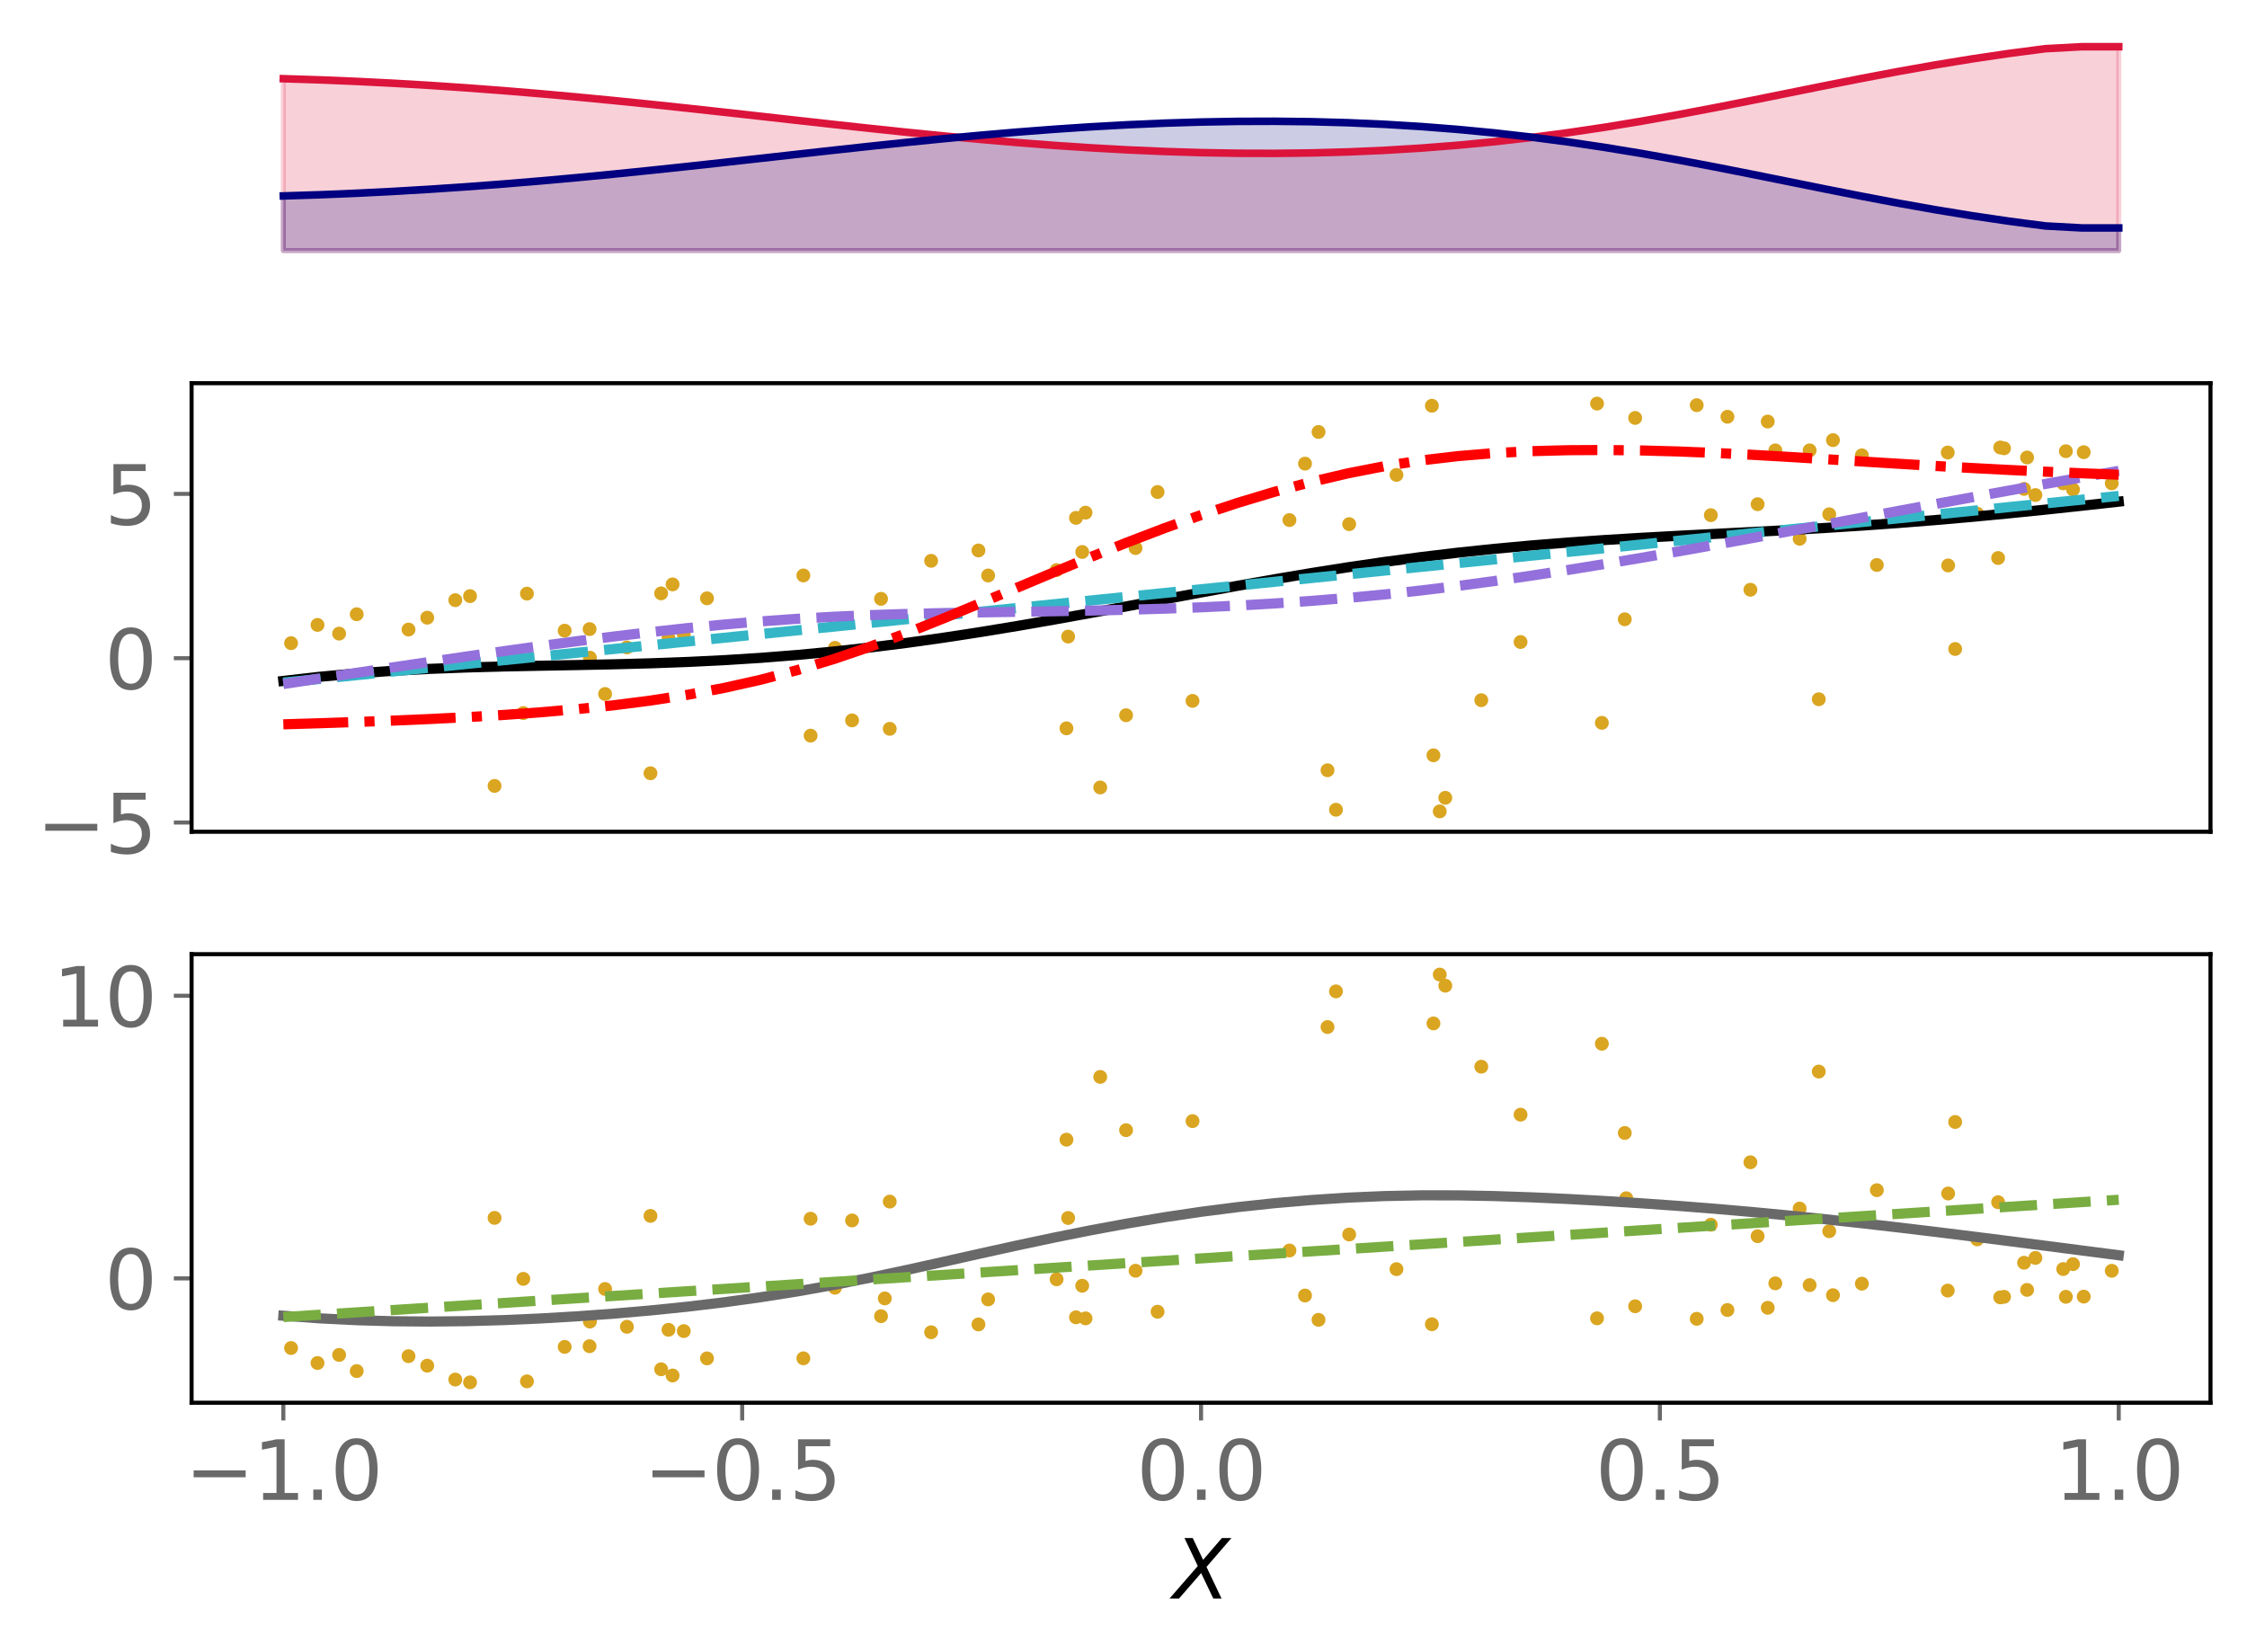 <?xml version="1.0" encoding="utf-8" standalone="no"?>
<!DOCTYPE svg PUBLIC "-//W3C//DTD SVG 1.1//EN"
  "http://www.w3.org/Graphics/SVG/1.1/DTD/svg11.dtd">
<svg xmlns:xlink="http://www.w3.org/1999/xlink" width="443.207pt" height="325.85pt" viewBox="0 0 443.207 325.85" xmlns="http://www.w3.org/2000/svg" version="1.1">
 <defs>
  <style type="text/css">*{stroke-linejoin: round; stroke-linecap: butt}</style>
 </defs>
 <g id="figure_1">
  <g id="patch_1">
   <path d="M 0 325.85 
L 443.207 325.85 
L 443.207 0 
L 0 0 
z
" style="fill: #ffffff"/>
  </g>
  <g id="axes_1">
   <g id="patch_2">
    <path d="M 37.788 51.438 
L 436.007 51.438 
L 436.007 7.2 
L 37.788 7.2 
z
" style="fill: #ffffff"/>
   </g>
   <g id="PolyCollection_1">
    <defs>
     <path id="m25c0c4d8e6" d="M 55.888 -276.422 
L 55.888 -310.327 
L 63.129 -310.094 
L 70.369 -309.795 
L 77.609 -309.431 
L 84.85 -309.003 
L 92.09 -308.515 
L 99.331 -307.969 
L 106.571 -307.368 
L 113.811 -306.716 
L 121.052 -306.019 
L 128.292 -305.283 
L 135.532 -304.515 
L 142.773 -303.723 
L 150.013 -302.917 
L 157.254 -302.106 
L 164.494 -301.301 
L 171.734 -300.512 
L 178.975 -299.751 
L 186.215 -299.027 
L 193.455 -298.35 
L 200.696 -297.73 
L 207.936 -297.174 
L 215.176 -296.692 
L 222.417 -296.289 
L 229.657 -295.972 
L 236.898 -295.748 
L 244.138 -295.622 
L 251.378 -295.599 
L 258.619 -295.684 
L 265.859 -295.883 
L 273.099 -296.2 
L 280.34 -296.64 
L 287.58 -297.207 
L 294.82 -297.902 
L 302.061 -298.728 
L 309.301 -299.681 
L 316.541 -300.757 
L 323.782 -301.948 
L 331.022 -303.238 
L 338.263 -304.609 
L 345.503 -306.038 
L 352.743 -307.497 
L 359.984 -308.957 
L 367.224 -310.385 
L 374.464 -311.756 
L 381.705 -313.043 
L 388.945 -314.227 
L 396.185 -315.297 
L 403.426 -316.245 
L 410.666 -316.639 
L 417.907 -316.639 
L 417.907 -276.422 
L 417.907 -276.422 
L 410.666 -276.422 
L 403.426 -276.422 
L 396.185 -276.422 
L 388.945 -276.422 
L 381.705 -276.422 
L 374.464 -276.422 
L 367.224 -276.422 
L 359.984 -276.422 
L 352.743 -276.422 
L 345.503 -276.422 
L 338.263 -276.422 
L 331.022 -276.422 
L 323.782 -276.422 
L 316.541 -276.422 
L 309.301 -276.422 
L 302.061 -276.422 
L 294.82 -276.422 
L 287.58 -276.422 
L 280.34 -276.422 
L 273.099 -276.422 
L 265.859 -276.422 
L 258.619 -276.422 
L 251.378 -276.422 
L 244.138 -276.422 
L 236.898 -276.422 
L 229.657 -276.422 
L 222.417 -276.422 
L 215.176 -276.422 
L 207.936 -276.422 
L 200.696 -276.422 
L 193.455 -276.422 
L 186.215 -276.422 
L 178.975 -276.422 
L 171.734 -276.422 
L 164.494 -276.422 
L 157.254 -276.422 
L 150.013 -276.422 
L 142.773 -276.422 
L 135.532 -276.422 
L 128.292 -276.422 
L 121.052 -276.422 
L 113.811 -276.422 
L 106.571 -276.422 
L 99.331 -276.422 
L 92.09 -276.422 
L 84.85 -276.422 
L 77.609 -276.422 
L 70.369 -276.422 
L 63.129 -276.422 
L 55.888 -276.422 
z
" style="stroke: #dc143c; stroke-opacity: 0.2"/>
    </defs>
    <g clip-path="url(#pe10e5841c2)">
     <use xlink:href="#m25c0c4d8e6" x="0" y="325.85" style="fill: #dc143c; fill-opacity: 0.2; stroke: #dc143c; stroke-opacity: 0.2"/>
    </g>
   </g>
   <g id="PolyCollection_2">
    <defs>
     <path id="m3fc62ec56c" d="M 55.888 -276.422 
L 55.888 -287.204 
L 63.129 -287.436 
L 70.369 -287.735 
L 77.609 -288.1 
L 84.85 -288.527 
L 92.09 -289.015 
L 99.331 -289.561 
L 106.571 -290.162 
L 113.811 -290.814 
L 121.052 -291.511 
L 128.292 -292.247 
L 135.532 -293.015 
L 142.773 -293.807 
L 150.013 -294.613 
L 157.254 -295.424 
L 164.494 -296.229 
L 171.734 -297.018 
L 178.975 -297.779 
L 186.215 -298.503 
L 193.455 -299.18 
L 200.696 -299.801 
L 207.936 -300.356 
L 215.176 -300.839 
L 222.417 -301.241 
L 229.657 -301.558 
L 236.898 -301.782 
L 244.138 -301.908 
L 251.378 -301.931 
L 258.619 -301.846 
L 265.859 -301.647 
L 273.099 -301.33 
L 280.34 -300.89 
L 287.58 -300.323 
L 294.82 -299.628 
L 302.061 -298.803 
L 309.301 -297.849 
L 316.541 -296.773 
L 323.782 -295.583 
L 331.022 -294.292 
L 338.263 -292.921 
L 345.503 -291.492 
L 352.743 -290.033 
L 359.984 -288.574 
L 367.224 -287.145 
L 374.464 -285.774 
L 381.705 -284.488 
L 388.945 -283.303 
L 396.185 -282.234 
L 403.426 -281.285 
L 410.666 -280.891 
L 417.907 -280.891 
L 417.907 -276.422 
L 417.907 -276.422 
L 410.666 -276.422 
L 403.426 -276.422 
L 396.185 -276.422 
L 388.945 -276.422 
L 381.705 -276.422 
L 374.464 -276.422 
L 367.224 -276.422 
L 359.984 -276.422 
L 352.743 -276.422 
L 345.503 -276.422 
L 338.263 -276.422 
L 331.022 -276.422 
L 323.782 -276.422 
L 316.541 -276.422 
L 309.301 -276.422 
L 302.061 -276.422 
L 294.82 -276.422 
L 287.58 -276.422 
L 280.34 -276.422 
L 273.099 -276.422 
L 265.859 -276.422 
L 258.619 -276.422 
L 251.378 -276.422 
L 244.138 -276.422 
L 236.898 -276.422 
L 229.657 -276.422 
L 222.417 -276.422 
L 215.176 -276.422 
L 207.936 -276.422 
L 200.696 -276.422 
L 193.455 -276.422 
L 186.215 -276.422 
L 178.975 -276.422 
L 171.734 -276.422 
L 164.494 -276.422 
L 157.254 -276.422 
L 150.013 -276.422 
L 142.773 -276.422 
L 135.532 -276.422 
L 128.292 -276.422 
L 121.052 -276.422 
L 113.811 -276.422 
L 106.571 -276.422 
L 99.331 -276.422 
L 92.09 -276.422 
L 84.85 -276.422 
L 77.609 -276.422 
L 70.369 -276.422 
L 63.129 -276.422 
L 55.888 -276.422 
z
" style="stroke: #000080; stroke-opacity: 0.2"/>
    </defs>
    <g clip-path="url(#pe10e5841c2)">
     <use xlink:href="#m3fc62ec56c" x="0" y="325.85" style="fill: #000080; fill-opacity: 0.2; stroke: #000080; stroke-opacity: 0.2"/>
    </g>
   </g>
   <g id="matplotlib.axis_1"/>
   <g id="matplotlib.axis_2"/>
   <g id="line2d_1">
    <path d="M 55.888 15.523 
L 63.129 15.756 
L 70.369 16.055 
L 77.609 16.419 
L 84.85 16.847 
L 92.09 17.335 
L 99.331 17.881 
L 106.571 18.482 
L 113.811 19.134 
L 121.052 19.831 
L 128.292 20.567 
L 135.532 21.335 
L 142.773 22.127 
L 150.013 22.933 
L 157.254 23.744 
L 164.494 24.549 
L 171.734 25.338 
L 178.975 26.099 
L 186.215 26.823 
L 193.455 27.5 
L 200.696 28.12 
L 207.936 28.676 
L 215.176 29.158 
L 222.417 29.561 
L 229.657 29.878 
L 236.898 30.102 
L 244.138 30.228 
L 251.378 30.251 
L 258.619 30.166 
L 265.859 29.967 
L 273.099 29.65 
L 280.34 29.21 
L 287.58 28.643 
L 294.82 27.948 
L 302.061 27.122 
L 309.301 26.169 
L 316.541 25.093 
L 323.782 23.902 
L 331.022 22.612 
L 338.263 21.241 
L 345.503 19.812 
L 352.743 18.353 
L 359.984 16.893 
L 367.224 15.465 
L 374.464 14.094 
L 381.705 12.807 
L 388.945 11.623 
L 396.185 10.553 
L 403.426 9.605 
L 410.666 9.211 
L 417.907 9.211 
" clip-path="url(#pe10e5841c2)" style="fill: none; stroke: #dc143c; stroke-width: 1.5; stroke-linecap: square"/>
   </g>
   <g id="line2d_2">
    <path d="M 55.888 38.646 
L 63.129 38.414 
L 70.369 38.115 
L 77.609 37.75 
L 84.85 37.323 
L 92.09 36.835 
L 99.331 36.289 
L 106.571 35.688 
L 113.811 35.036 
L 121.052 34.339 
L 128.292 33.603 
L 135.532 32.835 
L 142.773 32.043 
L 150.013 31.237 
L 157.254 30.426 
L 164.494 29.621 
L 171.734 28.832 
L 178.975 28.071 
L 186.215 27.347 
L 193.455 26.67 
L 200.696 26.049 
L 207.936 25.494 
L 215.176 25.011 
L 222.417 24.609 
L 229.657 24.292 
L 236.898 24.068 
L 244.138 23.942 
L 251.378 23.919 
L 258.619 24.004 
L 265.859 24.203 
L 273.099 24.52 
L 280.34 24.96 
L 287.58 25.527 
L 294.82 26.222 
L 302.061 27.047 
L 309.301 28.001 
L 316.541 29.077 
L 323.782 30.267 
L 331.022 31.558 
L 338.263 32.929 
L 345.503 34.358 
L 352.743 35.817 
L 359.984 37.276 
L 367.224 38.705 
L 374.464 40.076 
L 381.705 41.362 
L 388.945 42.547 
L 396.185 43.616 
L 403.426 44.565 
L 410.666 44.959 
L 417.907 44.959 
" clip-path="url(#pe10e5841c2)" style="fill: none; stroke: #000080; stroke-width: 1.5; stroke-linecap: square"/>
   </g>
  </g>
  <g id="axes_2">
   <g id="patch_3">
    <path d="M 37.788 164.059 
L 436.007 164.059 
L 436.007 75.582 
L 37.788 75.582 
z
" style="fill: #ffffff"/>
   </g>
   <g id="PathCollection_1">
    <defs>
     <path id="m91e5ac25b1" d="M 0 0.866 
C 0.23 0.866 0.45 0.775 0.612 0.612 
C 0.775 0.45 0.866 0.23 0.866 0 
C 0.866 -0.23 0.775 -0.45 0.612 -0.612 
C 0.45 -0.775 0.23 -0.866 0 -0.866 
C -0.23 -0.866 -0.45 -0.775 -0.612 -0.612 
C -0.775 -0.45 -0.866 -0.23 -0.866 0 
C -0.866 0.23 -0.775 0.45 -0.612 0.612 
C -0.45 0.775 -0.23 0.866 0 0.866 
z
" style="stroke: #daa520"/>
    </defs>
    <g clip-path="url(#p9e91d4e8ae)">
     <use xlink:href="#m91e5ac25b1" x="292.173" y="138.108" style="fill: #daa520; stroke: #daa520"/>
     <use xlink:href="#m91e5ac25b1" x="322.526" y="82.435" style="fill: #daa520; stroke: #daa520"/>
     <use xlink:href="#m91e5ac25b1" x="116.292" y="124.084" style="fill: #daa520; stroke: #daa520"/>
     <use xlink:href="#m91e5ac25b1" x="103.938" y="117.09" style="fill: #daa520; stroke: #daa520"/>
     <use xlink:href="#m91e5ac25b1" x="399.829" y="90.238" style="fill: #daa520; stroke: #daa520"/>
     <use xlink:href="#m91e5ac25b1" x="394.534" y="88.261" style="fill: #daa520; stroke: #daa520"/>
     <use xlink:href="#m91e5ac25b1" x="173.776" y="118.114" style="fill: #daa520; stroke: #daa520"/>
     <use xlink:href="#m91e5ac25b1" x="66.89" y="124.977" style="fill: #daa520; stroke: #daa520"/>
     <use xlink:href="#m91e5ac25b1" x="223.981" y="108.101" style="fill: #daa520; stroke: #daa520"/>
     <use xlink:href="#m91e5ac25b1" x="285.075" y="157.361" style="fill: #daa520; stroke: #daa520"/>
     <use xlink:href="#m91e5ac25b1" x="361.542" y="86.814" style="fill: #daa520; stroke: #daa520"/>
     <use xlink:href="#m91e5ac25b1" x="214.117" y="101.118" style="fill: #daa520; stroke: #daa520"/>
     <use xlink:href="#m91e5ac25b1" x="134.872" y="125.093" style="fill: #daa520; stroke: #daa520"/>
     <use xlink:href="#m91e5ac25b1" x="416.53" y="95.329" style="fill: #daa520; stroke: #daa520"/>
     <use xlink:href="#m91e5ac25b1" x="123.657" y="127.704" style="fill: #daa520; stroke: #daa520"/>
     <use xlink:href="#m91e5ac25b1" x="175.495" y="143.755" style="fill: #daa520; stroke: #daa520"/>
     <use xlink:href="#m91e5ac25b1" x="261.845" y="151.926" style="fill: #daa520; stroke: #daa520"/>
     <use xlink:href="#m91e5ac25b1" x="89.802" y="118.379" style="fill: #daa520; stroke: #daa520"/>
     <use xlink:href="#m91e5ac25b1" x="384.259" y="111.529" style="fill: #daa520; stroke: #daa520"/>
     <use xlink:href="#m91e5ac25b1" x="340.727" y="82.205" style="fill: #daa520; stroke: #daa520"/>
     <use xlink:href="#m91e5ac25b1" x="116.356" y="129.723" style="fill: #daa520; stroke: #daa520"/>
     <use xlink:href="#m91e5ac25b1" x="235.22" y="138.244" style="fill: #daa520; stroke: #daa520"/>
     <use xlink:href="#m91e5ac25b1" x="346.679" y="99.449" style="fill: #daa520; stroke: #daa520"/>
     <use xlink:href="#m91e5ac25b1" x="283.981" y="160.038" style="fill: #daa520; stroke: #daa520"/>
     <use xlink:href="#m91e5ac25b1" x="210.353" y="143.656" style="fill: #daa520; stroke: #daa520"/>
     <use xlink:href="#m91e5ac25b1" x="384.179" y="89.255" style="fill: #daa520; stroke: #daa520"/>
     <use xlink:href="#m91e5ac25b1" x="213.46" y="108.873" style="fill: #daa520; stroke: #daa520"/>
     <use xlink:href="#m91e5ac25b1" x="139.454" y="118.015" style="fill: #daa520; stroke: #daa520"/>
     <use xlink:href="#m91e5ac25b1" x="80.577" y="124.175" style="fill: #daa520; stroke: #daa520"/>
     <use xlink:href="#m91e5ac25b1" x="266.117" y="103.383" style="fill: #daa520; stroke: #daa520"/>
     <use xlink:href="#m91e5ac25b1" x="394.113" y="110.063" style="fill: #daa520; stroke: #daa520"/>
     <use xlink:href="#m91e5ac25b1" x="158.459" y="113.505" style="fill: #daa520; stroke: #daa520"/>
     <use xlink:href="#m91e5ac25b1" x="168.065" y="142.091" style="fill: #daa520; stroke: #daa520"/>
     <use xlink:href="#m91e5ac25b1" x="320.77" y="107.186" style="fill: #daa520; stroke: #daa520"/>
     <use xlink:href="#m91e5ac25b1" x="354.968" y="106.272" style="fill: #daa520; stroke: #daa520"/>
     <use xlink:href="#m91e5ac25b1" x="275.446" y="93.67" style="fill: #daa520; stroke: #daa520"/>
     <use xlink:href="#m91e5ac25b1" x="348.678" y="83.143" style="fill: #daa520; stroke: #daa520"/>
     <use xlink:href="#m91e5ac25b1" x="407.48" y="88.997" style="fill: #daa520; stroke: #daa520"/>
     <use xlink:href="#m91e5ac25b1" x="370.198" y="111.437" style="fill: #daa520; stroke: #daa520"/>
     <use xlink:href="#m91e5ac25b1" x="217.016" y="155.32" style="fill: #daa520; stroke: #daa520"/>
     <use xlink:href="#m91e5ac25b1" x="210.685" y="125.561" style="fill: #daa520; stroke: #daa520"/>
     <use xlink:href="#m91e5ac25b1" x="337.449" y="101.614" style="fill: #daa520; stroke: #daa520"/>
     <use xlink:href="#m91e5ac25b1" x="401.472" y="97.647" style="fill: #daa520; stroke: #daa520"/>
     <use xlink:href="#m91e5ac25b1" x="194.905" y="113.509" style="fill: #daa520; stroke: #daa520"/>
     <use xlink:href="#m91e5ac25b1" x="212.23" y="102.144" style="fill: #daa520; stroke: #daa520"/>
     <use xlink:href="#m91e5ac25b1" x="84.271" y="121.834" style="fill: #daa520; stroke: #daa520"/>
     <use xlink:href="#m91e5ac25b1" x="367.24" y="89.814" style="fill: #daa520; stroke: #daa520"/>
     <use xlink:href="#m91e5ac25b1" x="119.352" y="136.883" style="fill: #daa520; stroke: #daa520"/>
     <use xlink:href="#m91e5ac25b1" x="192.992" y="108.572" style="fill: #daa520; stroke: #daa520"/>
     <use xlink:href="#m91e5ac25b1" x="131.856" y="125.877" style="fill: #daa520; stroke: #daa520"/>
     <use xlink:href="#m91e5ac25b1" x="334.667" y="79.917" style="fill: #daa520; stroke: #daa520"/>
     <use xlink:href="#m91e5ac25b1" x="132.663" y="115.267" style="fill: #daa520; stroke: #daa520"/>
     <use xlink:href="#m91e5ac25b1" x="228.324" y="97.045" style="fill: #daa520; stroke: #daa520"/>
     <use xlink:href="#m91e5ac25b1" x="315.957" y="142.572" style="fill: #daa520; stroke: #daa520"/>
     <use xlink:href="#m91e5ac25b1" x="222.11" y="141.074" style="fill: #daa520; stroke: #daa520"/>
     <use xlink:href="#m91e5ac25b1" x="260.071" y="85.203" style="fill: #daa520; stroke: #daa520"/>
     <use xlink:href="#m91e5ac25b1" x="164.69" y="127.784" style="fill: #daa520; stroke: #daa520"/>
     <use xlink:href="#m91e5ac25b1" x="57.41" y="126.86" style="fill: #daa520; stroke: #daa520"/>
     <use xlink:href="#m91e5ac25b1" x="406.954" y="95.342" style="fill: #daa520; stroke: #daa520"/>
     <use xlink:href="#m91e5ac25b1" x="103.219" y="140.649" style="fill: #daa520; stroke: #daa520"/>
     <use xlink:href="#m91e5ac25b1" x="399.236" y="96.434" style="fill: #daa520; stroke: #daa520"/>
     <use xlink:href="#m91e5ac25b1" x="130.405" y="117.038" style="fill: #daa520; stroke: #daa520"/>
     <use xlink:href="#m91e5ac25b1" x="356.938" y="88.833" style="fill: #daa520; stroke: #daa520"/>
     <use xlink:href="#m91e5ac25b1" x="62.627" y="123.263" style="fill: #daa520; stroke: #daa520"/>
     <use xlink:href="#m91e5ac25b1" x="174.523" y="121.911" style="fill: #daa520; stroke: #daa520"/>
     <use xlink:href="#m91e5ac25b1" x="411.002" y="89.19" style="fill: #daa520; stroke: #daa520"/>
     <use xlink:href="#m91e5ac25b1" x="254.335" y="102.581" style="fill: #daa520; stroke: #daa520"/>
     <use xlink:href="#m91e5ac25b1" x="183.659" y="110.617" style="fill: #daa520; stroke: #daa520"/>
     <use xlink:href="#m91e5ac25b1" x="358.743" y="137.92" style="fill: #daa520; stroke: #daa520"/>
     <use xlink:href="#m91e5ac25b1" x="395.277" y="88.421" style="fill: #daa520; stroke: #daa520"/>
     <use xlink:href="#m91e5ac25b1" x="159.887" y="145.1" style="fill: #daa520; stroke: #daa520"/>
     <use xlink:href="#m91e5ac25b1" x="299.921" y="126.632" style="fill: #daa520; stroke: #daa520"/>
     <use xlink:href="#m91e5ac25b1" x="111.378" y="124.395" style="fill: #daa520; stroke: #daa520"/>
     <use xlink:href="#m91e5ac25b1" x="263.512" y="159.715" style="fill: #daa520; stroke: #daa520"/>
     <use xlink:href="#m91e5ac25b1" x="97.55" y="155.015" style="fill: #daa520; stroke: #daa520"/>
     <use xlink:href="#m91e5ac25b1" x="389.992" y="101.32" style="fill: #daa520; stroke: #daa520"/>
     <use xlink:href="#m91e5ac25b1" x="408.888" y="96.546" style="fill: #daa520; stroke: #daa520"/>
     <use xlink:href="#m91e5ac25b1" x="360.803" y="101.438" style="fill: #daa520; stroke: #daa520"/>
     <use xlink:href="#m91e5ac25b1" x="320.477" y="122.15" style="fill: #daa520; stroke: #daa520"/>
     <use xlink:href="#m91e5ac25b1" x="92.715" y="117.581" style="fill: #daa520; stroke: #daa520"/>
     <use xlink:href="#m91e5ac25b1" x="282.739" y="148.979" style="fill: #daa520; stroke: #daa520"/>
     <use xlink:href="#m91e5ac25b1" x="257.407" y="91.448" style="fill: #daa520; stroke: #daa520"/>
     <use xlink:href="#m91e5ac25b1" x="345.257" y="116.323" style="fill: #daa520; stroke: #daa520"/>
     <use xlink:href="#m91e5ac25b1" x="208.412" y="112.444" style="fill: #daa520; stroke: #daa520"/>
     <use xlink:href="#m91e5ac25b1" x="315.006" y="79.604" style="fill: #daa520; stroke: #daa520"/>
     <use xlink:href="#m91e5ac25b1" x="70.361" y="121.156" style="fill: #daa520; stroke: #daa520"/>
     <use xlink:href="#m91e5ac25b1" x="350.171" y="88.831" style="fill: #daa520; stroke: #daa520"/>
     <use xlink:href="#m91e5ac25b1" x="128.304" y="152.52" style="fill: #daa520; stroke: #daa520"/>
     <use xlink:href="#m91e5ac25b1" x="385.648" y="128.01" style="fill: #daa520; stroke: #daa520"/>
     <use xlink:href="#m91e5ac25b1" x="282.429" y="80.031" style="fill: #daa520; stroke: #daa520"/>
    </g>
   </g>
   <g id="matplotlib.axis_3"/>
   <g id="matplotlib.axis_4">
    <g id="ytick_1">
     <g id="line2d_3">
      <defs>
       <path id="ma5fd0eeb07" d="M 0 0 
L -3.5 0 
" style="stroke: #696969; stroke-width: 0.8"/>
      </defs>
      <g>
       <use xlink:href="#ma5fd0eeb07" x="37.788" y="162.236" style="fill: #696969; stroke: #696969; stroke-width: 0.8"/>
      </g>
     </g>
     <g id="text_1">
      <!-- −5 -->
      <g style="fill: #696969" transform="translate(7.2 168.314) scale(0.16 -0.16)">
       <defs>
        <path id="DejaVuSans-2212" d="M 678 2272 
L 4684 2272 
L 4684 1741 
L 678 1741 
L 678 2272 
z
" transform="scale(0.016)"/>
        <path id="DejaVuSans-35" d="M 691 4666 
L 3169 4666 
L 3169 4134 
L 1269 4134 
L 1269 2991 
Q 1406 3038 1543 3061 
Q 1681 3084 1819 3084 
Q 2600 3084 3056 2656 
Q 3513 2228 3513 1497 
Q 3513 744 3044 326 
Q 2575 -91 1722 -91 
Q 1428 -91 1123 -41 
Q 819 9 494 109 
L 494 744 
Q 775 591 1075 516 
Q 1375 441 1709 441 
Q 2250 441 2565 725 
Q 2881 1009 2881 1497 
Q 2881 1984 2565 2268 
Q 2250 2553 1709 2553 
Q 1456 2553 1204 2497 
Q 953 2441 691 2322 
L 691 4666 
z
" transform="scale(0.016)"/>
       </defs>
       <use xlink:href="#DejaVuSans-2212"/>
       <use xlink:href="#DejaVuSans-35" x="83.789"/>
      </g>
     </g>
    </g>
    <g id="ytick_2">
     <g id="line2d_4">
      <g>
       <use xlink:href="#ma5fd0eeb07" x="37.788" y="129.826" style="fill: #696969; stroke: #696969; stroke-width: 0.8"/>
      </g>
     </g>
     <g id="text_2">
      <!-- 0 -->
      <g style="fill: #696969" transform="translate(20.608 135.904) scale(0.16 -0.16)">
       <defs>
        <path id="DejaVuSans-30" d="M 2034 4250 
Q 1547 4250 1301 3770 
Q 1056 3291 1056 2328 
Q 1056 1369 1301 889 
Q 1547 409 2034 409 
Q 2525 409 2770 889 
Q 3016 1369 3016 2328 
Q 3016 3291 2770 3770 
Q 2525 4250 2034 4250 
z
M 2034 4750 
Q 2819 4750 3233 4129 
Q 3647 3509 3647 2328 
Q 3647 1150 3233 529 
Q 2819 -91 2034 -91 
Q 1250 -91 836 529 
Q 422 1150 422 2328 
Q 422 3509 836 4129 
Q 1250 4750 2034 4750 
z
" transform="scale(0.016)"/>
       </defs>
       <use xlink:href="#DejaVuSans-30"/>
      </g>
     </g>
    </g>
    <g id="ytick_3">
     <g id="line2d_5">
      <g>
       <use xlink:href="#ma5fd0eeb07" x="37.788" y="97.416" style="fill: #696969; stroke: #696969; stroke-width: 0.8"/>
      </g>
     </g>
     <g id="text_3">
      <!-- 5 -->
      <g style="fill: #696969" transform="translate(20.608 103.494) scale(0.16 -0.16)">
       <use xlink:href="#DejaVuSans-35"/>
      </g>
     </g>
    </g>
   </g>
   <g id="line2d_6">
    <path d="M 55.888 134.308 
L 63.129 133.484 
L 70.369 132.82 
L 77.609 132.307 
L 84.85 131.926 
L 92.09 131.653 
L 99.331 131.458 
L 106.571 131.311 
L 113.811 131.178 
L 121.052 131.029 
L 128.292 130.834 
L 135.532 130.57 
L 142.773 130.217 
L 150.013 129.76 
L 157.254 129.19 
L 164.494 128.503 
L 171.734 127.7 
L 178.975 126.786 
L 186.215 125.767 
L 193.455 124.655 
L 200.696 123.463 
L 207.936 122.205 
L 215.176 120.898 
L 222.417 119.56 
L 229.657 118.208 
L 236.898 116.861 
L 244.138 115.538 
L 251.378 114.259 
L 258.619 113.038 
L 265.859 111.892 
L 273.099 110.833 
L 280.34 109.87 
L 287.58 109.008 
L 294.82 108.247 
L 302.061 107.584 
L 309.301 107.01 
L 316.541 106.512 
L 323.782 106.075 
L 331.022 105.68 
L 338.263 105.308 
L 345.503 104.939 
L 352.743 104.553 
L 359.984 104.136 
L 367.224 103.674 
L 374.464 103.158 
L 381.705 102.584 
L 388.945 101.951 
L 396.185 101.262 
L 403.426 100.526 
L 410.666 99.751 
L 417.907 98.949 
" clip-path="url(#p9e91d4e8ae)" style="fill: none; stroke: #000000; stroke-width: 2; stroke-linecap: square"/>
   </g>
   <g id="line2d_7">
    <path d="M 55.888 134.64 
L 63.129 133.904 
L 70.369 133.167 
L 77.609 132.431 
L 84.85 131.694 
L 92.09 130.958 
L 99.331 130.222 
L 106.571 129.485 
L 113.811 128.749 
L 121.052 128.012 
L 128.292 127.276 
L 135.532 126.539 
L 142.773 125.803 
L 150.013 125.067 
L 157.254 124.33 
L 164.494 123.594 
L 171.734 122.857 
L 178.975 122.121 
L 186.215 121.384 
L 193.455 120.648 
L 200.696 119.912 
L 207.936 119.175 
L 215.176 118.439 
L 222.417 117.702 
L 229.657 116.966 
L 236.898 116.229 
L 244.138 115.493 
L 251.378 114.757 
L 258.619 114.02 
L 265.859 113.284 
L 273.099 112.547 
L 280.34 111.811 
L 287.58 111.074 
L 294.82 110.338 
L 302.061 109.602 
L 309.301 108.865 
L 316.541 108.129 
L 323.782 107.392 
L 331.022 106.656 
L 338.263 105.919 
L 345.503 105.183 
L 352.743 104.447 
L 359.984 103.71 
L 367.224 102.974 
L 374.464 102.237 
L 381.705 101.501 
L 388.945 100.764 
L 396.185 100.028 
L 403.426 99.291 
L 410.666 98.555 
L 417.907 97.819 
" clip-path="url(#p9e91d4e8ae)" style="fill: none; stroke-dasharray: 7.4,3.2; stroke-dashoffset: 0; stroke: #34b6c6; stroke-width: 2"/>
   </g>
   <g id="line2d_8">
    <path d="M 55.888 134.923 
L 63.129 133.812 
L 70.369 132.708 
L 77.609 131.616 
L 84.85 130.538 
L 92.09 129.478 
L 99.331 128.442 
L 106.571 127.436 
L 113.811 126.468 
L 121.052 125.548 
L 128.292 124.687 
L 135.532 123.896 
L 142.773 123.187 
L 150.013 122.57 
L 157.254 122.054 
L 164.494 121.641 
L 171.734 121.323 
L 178.975 121.09 
L 186.215 120.92 
L 193.455 120.791 
L 200.696 120.679 
L 207.936 120.565 
L 215.176 120.433 
L 222.417 120.268 
L 229.657 120.058 
L 236.898 119.788 
L 244.138 119.447 
L 251.378 119.029 
L 258.619 118.527 
L 265.859 117.936 
L 273.099 117.249 
L 280.34 116.46 
L 287.58 115.573 
L 294.82 114.595 
L 302.061 113.538 
L 309.301 112.417 
L 316.541 111.241 
L 323.782 110.02 
L 331.022 108.761 
L 338.263 107.469 
L 345.503 106.152 
L 352.743 104.816 
L 359.984 103.469 
L 367.224 102.118 
L 374.464 100.769 
L 381.705 99.426 
L 388.945 98.093 
L 396.185 96.77 
L 403.426 95.459 
L 410.666 94.159 
L 417.907 92.869 
" clip-path="url(#p9e91d4e8ae)" style="fill: none; stroke-dasharray: 7.4,3.2; stroke-dashoffset: 0; stroke: #9370db; stroke-width: 2"/>
   </g>
   <g id="line2d_9">
    <path d="M 55.888 142.868 
L 63.129 142.649 
L 70.369 142.406 
L 77.609 142.132 
L 84.85 141.819 
L 92.09 141.453 
L 99.331 141.019 
L 106.571 140.501 
L 113.811 139.874 
L 121.052 139.112 
L 128.292 138.185 
L 135.532 137.059 
L 142.773 135.701 
L 150.013 134.081 
L 157.254 132.176 
L 164.494 129.983 
L 171.734 127.516 
L 178.975 124.813 
L 186.215 121.929 
L 193.455 118.931 
L 200.696 115.884 
L 207.936 112.842 
L 215.176 109.853 
L 222.417 106.955 
L 229.657 104.187 
L 236.898 101.587 
L 244.138 99.186 
L 251.378 97.006 
L 258.619 95.061 
L 265.859 93.368 
L 273.099 91.949 
L 280.34 90.816 
L 287.58 89.963 
L 294.82 89.366 
L 302.061 88.989 
L 309.301 88.798 
L 316.541 88.76 
L 323.782 88.85 
L 331.022 89.049 
L 338.263 89.338 
L 345.503 89.7 
L 352.743 90.115 
L 359.984 90.561 
L 367.224 91.02 
L 374.464 91.472 
L 381.705 91.906 
L 388.945 92.314 
L 396.185 92.691 
L 403.426 93.036 
L 410.666 93.35 
L 417.907 93.635 
" clip-path="url(#p9e91d4e8ae)" style="fill: none; stroke-dasharray: 12.8,3.2,2,3.2; stroke-dashoffset: 0; stroke: #ff0000; stroke-width: 2"/>
   </g>
   <g id="patch_4">
    <path d="M 37.788 164.059 
L 37.788 75.582 
" style="fill: none; stroke: #000000; stroke-width: 0.8; stroke-linejoin: miter; stroke-linecap: square"/>
   </g>
   <g id="patch_5">
    <path d="M 436.007 164.059 
L 436.007 75.582 
" style="fill: none; stroke: #000000; stroke-width: 0.8; stroke-linejoin: miter; stroke-linecap: square"/>
   </g>
   <g id="patch_6">
    <path d="M 37.788 164.059 
L 436.007 164.059 
" style="fill: none; stroke: #000000; stroke-width: 0.8; stroke-linejoin: miter; stroke-linecap: square"/>
   </g>
   <g id="patch_7">
    <path d="M 37.788 75.582 
L 436.007 75.582 
" style="fill: none; stroke: #000000; stroke-width: 0.8; stroke-linejoin: miter; stroke-linecap: square"/>
   </g>
  </g>
  <g id="axes_3">
   <g id="patch_8">
    <path d="M 37.788 276.68 
L 436.007 276.68 
L 436.007 188.203 
L 37.788 188.203 
z
" style="fill: #ffffff"/>
   </g>
   <g id="PathCollection_2">
    <g clip-path="url(#p061ecbcb0f)">
     <use xlink:href="#m91e5ac25b1" x="292.173" y="210.4" style="fill: #daa520; stroke: #daa520"/>
     <use xlink:href="#m91e5ac25b1" x="322.526" y="257.654" style="fill: #daa520; stroke: #daa520"/>
     <use xlink:href="#m91e5ac25b1" x="116.292" y="265.527" style="fill: #daa520; stroke: #daa520"/>
     <use xlink:href="#m91e5ac25b1" x="103.938" y="272.464" style="fill: #daa520; stroke: #daa520"/>
     <use xlink:href="#m91e5ac25b1" x="399.829" y="254.42" style="fill: #daa520; stroke: #daa520"/>
     <use xlink:href="#m91e5ac25b1" x="394.534" y="255.895" style="fill: #daa520; stroke: #daa520"/>
     <use xlink:href="#m91e5ac25b1" x="173.776" y="259.607" style="fill: #daa520; stroke: #daa520"/>
     <use xlink:href="#m91e5ac25b1" x="66.89" y="267.251" style="fill: #daa520; stroke: #daa520"/>
     <use xlink:href="#m91e5ac25b1" x="223.981" y="250.647" style="fill: #daa520; stroke: #daa520"/>
     <use xlink:href="#m91e5ac25b1" x="285.075" y="194.419" style="fill: #daa520; stroke: #daa520"/>
     <use xlink:href="#m91e5ac25b1" x="361.542" y="255.465" style="fill: #daa520; stroke: #daa520"/>
     <use xlink:href="#m91e5ac25b1" x="214.117" y="260.042" style="fill: #daa520; stroke: #daa520"/>
     <use xlink:href="#m91e5ac25b1" x="134.872" y="262.545" style="fill: #daa520; stroke: #daa520"/>
     <use xlink:href="#m91e5ac25b1" x="416.53" y="250.656" style="fill: #daa520; stroke: #daa520"/>
     <use xlink:href="#m91e5ac25b1" x="123.657" y="261.7" style="fill: #daa520; stroke: #daa520"/>
     <use xlink:href="#m91e5ac25b1" x="175.495" y="237.006" style="fill: #daa520; stroke: #daa520"/>
     <use xlink:href="#m91e5ac25b1" x="261.845" y="202.573" style="fill: #daa520; stroke: #daa520"/>
     <use xlink:href="#m91e5ac25b1" x="89.802" y="272.108" style="fill: #daa520; stroke: #daa520"/>
     <use xlink:href="#m91e5ac25b1" x="384.259" y="235.407" style="fill: #daa520; stroke: #daa520"/>
     <use xlink:href="#m91e5ac25b1" x="340.727" y="258.392" style="fill: #daa520; stroke: #daa520"/>
     <use xlink:href="#m91e5ac25b1" x="116.356" y="260.672" style="fill: #daa520; stroke: #daa520"/>
     <use xlink:href="#m91e5ac25b1" x="235.22" y="221.134" style="fill: #daa520; stroke: #daa520"/>
     <use xlink:href="#m91e5ac25b1" x="346.679" y="243.829" style="fill: #daa520; stroke: #daa520"/>
     <use xlink:href="#m91e5ac25b1" x="283.981" y="192.225" style="fill: #daa520; stroke: #daa520"/>
     <use xlink:href="#m91e5ac25b1" x="210.353" y="224.791" style="fill: #daa520; stroke: #daa520"/>
     <use xlink:href="#m91e5ac25b1" x="384.179" y="254.56" style="fill: #daa520; stroke: #daa520"/>
     <use xlink:href="#m91e5ac25b1" x="213.46" y="253.604" style="fill: #daa520; stroke: #daa520"/>
     <use xlink:href="#m91e5ac25b1" x="139.454" y="267.931" style="fill: #daa520; stroke: #daa520"/>
     <use xlink:href="#m91e5ac25b1" x="80.577" y="267.496" style="fill: #daa520; stroke: #daa520"/>
     <use xlink:href="#m91e5ac25b1" x="266.117" y="243.497" style="fill: #daa520; stroke: #daa520"/>
     <use xlink:href="#m91e5ac25b1" x="394.113" y="237.127" style="fill: #daa520; stroke: #daa520"/>
     <use xlink:href="#m91e5ac25b1" x="158.459" y="267.919" style="fill: #daa520; stroke: #daa520"/>
     <use xlink:href="#m91e5ac25b1" x="168.065" y="240.726" style="fill: #daa520; stroke: #daa520"/>
     <use xlink:href="#m91e5ac25b1" x="320.77" y="236.343" style="fill: #daa520; stroke: #daa520"/>
     <use xlink:href="#m91e5ac25b1" x="354.968" y="238.377" style="fill: #daa520; stroke: #daa520"/>
     <use xlink:href="#m91e5ac25b1" x="275.446" y="250.334" style="fill: #daa520; stroke: #daa520"/>
     <use xlink:href="#m91e5ac25b1" x="348.678" y="257.949" style="fill: #daa520; stroke: #daa520"/>
     <use xlink:href="#m91e5ac25b1" x="407.48" y="255.785" style="fill: #daa520; stroke: #daa520"/>
     <use xlink:href="#m91e5ac25b1" x="370.198" y="234.758" style="fill: #daa520; stroke: #daa520"/>
     <use xlink:href="#m91e5ac25b1" x="217.016" y="212.411" style="fill: #daa520; stroke: #daa520"/>
     <use xlink:href="#m91e5ac25b1" x="210.685" y="240.236" style="fill: #daa520; stroke: #daa520"/>
     <use xlink:href="#m91e5ac25b1" x="337.449" y="241.568" style="fill: #daa520; stroke: #daa520"/>
     <use xlink:href="#m91e5ac25b1" x="401.472" y="248.115" style="fill: #daa520; stroke: #daa520"/>
     <use xlink:href="#m91e5ac25b1" x="194.905" y="256.298" style="fill: #daa520; stroke: #daa520"/>
     <use xlink:href="#m91e5ac25b1" x="212.23" y="259.826" style="fill: #daa520; stroke: #daa520"/>
     <use xlink:href="#m91e5ac25b1" x="84.271" y="269.368" style="fill: #daa520; stroke: #daa520"/>
     <use xlink:href="#m91e5ac25b1" x="367.24" y="253.196" style="fill: #daa520; stroke: #daa520"/>
     <use xlink:href="#m91e5ac25b1" x="119.352" y="254.24" style="fill: #daa520; stroke: #daa520"/>
     <use xlink:href="#m91e5ac25b1" x="192.992" y="261.234" style="fill: #daa520; stroke: #daa520"/>
     <use xlink:href="#m91e5ac25b1" x="131.856" y="262.29" style="fill: #daa520; stroke: #daa520"/>
     <use xlink:href="#m91e5ac25b1" x="334.667" y="260.128" style="fill: #daa520; stroke: #daa520"/>
     <use xlink:href="#m91e5ac25b1" x="132.663" y="271.306" style="fill: #daa520; stroke: #daa520"/>
     <use xlink:href="#m91e5ac25b1" x="228.324" y="258.729" style="fill: #daa520; stroke: #daa520"/>
     <use xlink:href="#m91e5ac25b1" x="315.957" y="205.875" style="fill: #daa520; stroke: #daa520"/>
     <use xlink:href="#m91e5ac25b1" x="222.11" y="222.916" style="fill: #daa520; stroke: #daa520"/>
     <use xlink:href="#m91e5ac25b1" x="260.071" y="260.326" style="fill: #daa520; stroke: #daa520"/>
     <use xlink:href="#m91e5ac25b1" x="164.69" y="253.995" style="fill: #daa520; stroke: #daa520"/>
     <use xlink:href="#m91e5ac25b1" x="57.41" y="265.887" style="fill: #daa520; stroke: #daa520"/>
     <use xlink:href="#m91e5ac25b1" x="406.954" y="250.309" style="fill: #daa520; stroke: #daa520"/>
     <use xlink:href="#m91e5ac25b1" x="103.219" y="252.247" style="fill: #daa520; stroke: #daa520"/>
     <use xlink:href="#m91e5ac25b1" x="399.236" y="249.066" style="fill: #daa520; stroke: #daa520"/>
     <use xlink:href="#m91e5ac25b1" x="130.405" y="270.081" style="fill: #daa520; stroke: #daa520"/>
     <use xlink:href="#m91e5ac25b1" x="356.938" y="253.48" style="fill: #daa520; stroke: #daa520"/>
     <use xlink:href="#m91e5ac25b1" x="62.627" y="268.844" style="fill: #daa520; stroke: #daa520"/>
     <use xlink:href="#m91e5ac25b1" x="174.523" y="256.105" style="fill: #daa520; stroke: #daa520"/>
     <use xlink:href="#m91e5ac25b1" x="411.002" y="255.748" style="fill: #daa520; stroke: #daa520"/>
     <use xlink:href="#m91e5ac25b1" x="254.335" y="246.654" style="fill: #daa520; stroke: #daa520"/>
     <use xlink:href="#m91e5ac25b1" x="183.659" y="262.776" style="fill: #daa520; stroke: #daa520"/>
     <use xlink:href="#m91e5ac25b1" x="358.743" y="211.359" style="fill: #daa520; stroke: #daa520"/>
     <use xlink:href="#m91e5ac25b1" x="395.277" y="255.79" style="fill: #daa520; stroke: #daa520"/>
     <use xlink:href="#m91e5ac25b1" x="159.887" y="240.385" style="fill: #daa520; stroke: #daa520"/>
     <use xlink:href="#m91e5ac25b1" x="299.921" y="219.861" style="fill: #daa520; stroke: #daa520"/>
     <use xlink:href="#m91e5ac25b1" x="111.378" y="265.663" style="fill: #daa520; stroke: #daa520"/>
     <use xlink:href="#m91e5ac25b1" x="263.512" y="195.542" style="fill: #daa520; stroke: #daa520"/>
     <use xlink:href="#m91e5ac25b1" x="97.55" y="240.219" style="fill: #daa520; stroke: #daa520"/>
     <use xlink:href="#m91e5ac25b1" x="389.992" y="244.46" style="fill: #daa520; stroke: #daa520"/>
     <use xlink:href="#m91e5ac25b1" x="408.888" y="249.345" style="fill: #daa520; stroke: #daa520"/>
     <use xlink:href="#m91e5ac25b1" x="360.803" y="242.847" style="fill: #daa520; stroke: #daa520"/>
     <use xlink:href="#m91e5ac25b1" x="320.477" y="223.47" style="fill: #daa520; stroke: #daa520"/>
     <use xlink:href="#m91e5ac25b1" x="92.715" y="272.658" style="fill: #daa520; stroke: #daa520"/>
     <use xlink:href="#m91e5ac25b1" x="282.739" y="201.865" style="fill: #daa520; stroke: #daa520"/>
     <use xlink:href="#m91e5ac25b1" x="257.407" y="255.53" style="fill: #daa520; stroke: #daa520"/>
     <use xlink:href="#m91e5ac25b1" x="345.257" y="229.249" style="fill: #daa520; stroke: #daa520"/>
     <use xlink:href="#m91e5ac25b1" x="208.412" y="252.329" style="fill: #daa520; stroke: #daa520"/>
     <use xlink:href="#m91e5ac25b1" x="315.006" y="260.029" style="fill: #daa520; stroke: #daa520"/>
     <use xlink:href="#m91e5ac25b1" x="70.361" y="270.433" style="fill: #daa520; stroke: #daa520"/>
     <use xlink:href="#m91e5ac25b1" x="350.171" y="253.131" style="fill: #daa520; stroke: #daa520"/>
     <use xlink:href="#m91e5ac25b1" x="128.304" y="239.827" style="fill: #daa520; stroke: #daa520"/>
     <use xlink:href="#m91e5ac25b1" x="385.648" y="221.3" style="fill: #daa520; stroke: #daa520"/>
     <use xlink:href="#m91e5ac25b1" x="282.429" y="261.198" style="fill: #daa520; stroke: #daa520"/>
    </g>
   </g>
   <g id="matplotlib.axis_5">
    <g id="xtick_1">
     <g id="line2d_10">
      <defs>
       <path id="md404b8c1b2" d="M 0 0 
L 0 3.5 
" style="stroke: #696969; stroke-width: 0.8"/>
      </defs>
      <g>
       <use xlink:href="#md404b8c1b2" x="55.888" y="276.68" style="fill: #696969; stroke: #696969; stroke-width: 0.8"/>
      </g>
     </g>
     <g id="text_4">
      <!-- −1.0 -->
      <g style="fill: #696969" transform="translate(36.462 295.837) scale(0.16 -0.16)">
       <defs>
        <path id="DejaVuSans-31" d="M 794 531 
L 1825 531 
L 1825 4091 
L 703 3866 
L 703 4441 
L 1819 4666 
L 2450 4666 
L 2450 531 
L 3481 531 
L 3481 0 
L 794 0 
L 794 531 
z
" transform="scale(0.016)"/>
        <path id="DejaVuSans-2e" d="M 684 794 
L 1344 794 
L 1344 0 
L 684 0 
L 684 794 
z
" transform="scale(0.016)"/>
       </defs>
       <use xlink:href="#DejaVuSans-2212"/>
       <use xlink:href="#DejaVuSans-31" x="83.789"/>
       <use xlink:href="#DejaVuSans-2e" x="147.412"/>
       <use xlink:href="#DejaVuSans-30" x="179.199"/>
      </g>
     </g>
    </g>
    <g id="xtick_2">
     <g id="line2d_11">
      <g>
       <use xlink:href="#md404b8c1b2" x="146.393" y="276.68" style="fill: #696969; stroke: #696969; stroke-width: 0.8"/>
      </g>
     </g>
     <g id="text_5">
      <!-- −0.5 -->
      <g style="fill: #696969" transform="translate(126.967 295.837) scale(0.16 -0.16)">
       <use xlink:href="#DejaVuSans-2212"/>
       <use xlink:href="#DejaVuSans-30" x="83.789"/>
       <use xlink:href="#DejaVuSans-2e" x="147.412"/>
       <use xlink:href="#DejaVuSans-35" x="179.199"/>
      </g>
     </g>
    </g>
    <g id="xtick_3">
     <g id="line2d_12">
      <g>
       <use xlink:href="#md404b8c1b2" x="236.898" y="276.68" style="fill: #696969; stroke: #696969; stroke-width: 0.8"/>
      </g>
     </g>
     <g id="text_6">
      <!-- 0.0 -->
      <g style="fill: #696969" transform="translate(224.175 295.837) scale(0.16 -0.16)">
       <use xlink:href="#DejaVuSans-30"/>
       <use xlink:href="#DejaVuSans-2e" x="63.623"/>
       <use xlink:href="#DejaVuSans-30" x="95.41"/>
      </g>
     </g>
    </g>
    <g id="xtick_4">
     <g id="line2d_13">
      <g>
       <use xlink:href="#md404b8c1b2" x="327.402" y="276.68" style="fill: #696969; stroke: #696969; stroke-width: 0.8"/>
      </g>
     </g>
     <g id="text_7">
      <!-- 0.5 -->
      <g style="fill: #696969" transform="translate(314.68 295.837) scale(0.16 -0.16)">
       <use xlink:href="#DejaVuSans-30"/>
       <use xlink:href="#DejaVuSans-2e" x="63.623"/>
       <use xlink:href="#DejaVuSans-35" x="95.41"/>
      </g>
     </g>
    </g>
    <g id="xtick_5">
     <g id="line2d_14">
      <g>
       <use xlink:href="#md404b8c1b2" x="417.907" y="276.68" style="fill: #696969; stroke: #696969; stroke-width: 0.8"/>
      </g>
     </g>
     <g id="text_8">
      <!-- 1.0 -->
      <g style="fill: #696969" transform="translate(405.184 295.837) scale(0.16 -0.16)">
       <use xlink:href="#DejaVuSans-31"/>
       <use xlink:href="#DejaVuSans-2e" x="63.623"/>
       <use xlink:href="#DejaVuSans-30" x="95.41"/>
      </g>
     </g>
    </g>
    <g id="text_9">
     <!-- $X$ -->
     <g transform="translate(231.377 315.322) scale(0.16 -0.16)">
      <defs>
       <path id="DejaVuSans-Oblique-58" d="M 878 4666 
L 1516 4666 
L 2316 2981 
L 3763 4666 
L 4500 4666 
L 2578 2438 
L 3738 0 
L 3103 0 
L 2163 1966 
L 459 0 
L -275 0 
L 1906 2509 
L 878 4666 
z
" transform="scale(0.016)"/>
      </defs>
      <use xlink:href="#DejaVuSans-Oblique-58" transform="translate(0 0.094)"/>
     </g>
    </g>
   </g>
   <g id="matplotlib.axis_6">
    <g id="ytick_4">
     <g id="line2d_15">
      <g>
       <use xlink:href="#ma5fd0eeb07" x="37.788" y="252.157" style="fill: #696969; stroke: #696969; stroke-width: 0.8"/>
      </g>
     </g>
     <g id="text_10">
      <!-- 0 -->
      <g style="fill: #696969" transform="translate(20.608 258.236) scale(0.16 -0.16)">
       <use xlink:href="#DejaVuSans-30"/>
      </g>
     </g>
    </g>
    <g id="ytick_5">
     <g id="line2d_16">
      <g>
       <use xlink:href="#ma5fd0eeb07" x="37.788" y="196.409" style="fill: #696969; stroke: #696969; stroke-width: 0.8"/>
      </g>
     </g>
     <g id="text_11">
      <!-- 10 -->
      <g style="fill: #696969" transform="translate(10.428 202.488) scale(0.16 -0.16)">
       <use xlink:href="#DejaVuSans-31"/>
       <use xlink:href="#DejaVuSans-30" x="63.623"/>
      </g>
     </g>
    </g>
   </g>
   <g id="line2d_17">
    <path d="M 55.888 259.52 
L 63.129 260.04 
L 70.369 260.402 
L 77.609 260.608 
L 84.85 260.666 
L 92.09 260.586 
L 99.331 260.381 
L 106.571 260.061 
L 113.811 259.636 
L 121.052 259.109 
L 128.292 258.479 
L 135.532 257.739 
L 142.773 256.874 
L 150.013 255.874 
L 157.254 254.726 
L 164.494 253.43 
L 171.734 251.999 
L 178.975 250.461 
L 186.215 248.857 
L 193.455 247.234 
L 200.696 245.639 
L 207.936 244.105 
L 215.176 242.658 
L 222.417 241.317 
L 229.657 240.099 
L 236.898 239.021 
L 244.138 238.094 
L 251.378 237.319 
L 258.619 236.696 
L 265.859 236.226 
L 273.099 235.916 
L 280.34 235.77 
L 287.58 235.777 
L 294.82 235.918 
L 302.061 236.165 
L 309.301 236.494 
L 316.541 236.889 
L 323.782 237.343 
L 331.022 237.853 
L 338.263 238.422 
L 345.503 239.052 
L 352.743 239.74 
L 359.984 240.482 
L 367.224 241.274 
L 374.464 242.106 
L 381.705 242.974 
L 388.945 243.869 
L 396.185 244.785 
L 403.426 245.716 
L 410.666 246.652 
L 417.907 247.587 
" clip-path="url(#p061ecbcb0f)" style="fill: none; stroke: #696969; stroke-width: 2; stroke-linecap: square"/>
   </g>
   <g id="line2d_18">
    <path d="M 55.888 259.778 
L 63.129 259.316 
L 70.369 258.853 
L 77.609 258.39 
L 84.85 257.927 
L 92.09 257.465 
L 99.331 257.002 
L 106.571 256.539 
L 113.811 256.077 
L 121.052 255.614 
L 128.292 255.151 
L 135.532 254.689 
L 142.773 254.226 
L 150.013 253.763 
L 157.254 253.3 
L 164.494 252.838 
L 171.734 252.375 
L 178.975 251.912 
L 186.215 251.45 
L 193.455 250.987 
L 200.696 250.524 
L 207.936 250.061 
L 215.176 249.599 
L 222.417 249.136 
L 229.657 248.673 
L 236.898 248.211 
L 244.138 247.748 
L 251.378 247.285 
L 258.619 246.822 
L 265.859 246.36 
L 273.099 245.897 
L 280.34 245.434 
L 287.58 244.972 
L 294.82 244.509 
L 302.061 244.046 
L 309.301 243.583 
L 316.541 243.121 
L 323.782 242.658 
L 331.022 242.195 
L 338.263 241.733 
L 345.503 241.27 
L 352.743 240.807 
L 359.984 240.344 
L 367.224 239.882 
L 374.464 239.419 
L 381.705 238.956 
L 388.945 238.494 
L 396.185 238.031 
L 403.426 237.568 
L 410.666 237.105 
L 417.907 236.643 
" clip-path="url(#p061ecbcb0f)" style="fill: none; stroke-dasharray: 7.4,3.2; stroke-dashoffset: 0; stroke: #79ad41; stroke-width: 2"/>
   </g>
   <g id="patch_9">
    <path d="M 37.788 276.68 
L 37.788 188.203 
" style="fill: none; stroke: #000000; stroke-width: 0.8; stroke-linejoin: miter; stroke-linecap: square"/>
   </g>
   <g id="patch_10">
    <path d="M 436.007 276.68 
L 436.007 188.203 
" style="fill: none; stroke: #000000; stroke-width: 0.8; stroke-linejoin: miter; stroke-linecap: square"/>
   </g>
   <g id="patch_11">
    <path d="M 37.788 276.68 
L 436.007 276.68 
" style="fill: none; stroke: #000000; stroke-width: 0.8; stroke-linejoin: miter; stroke-linecap: square"/>
   </g>
   <g id="patch_12">
    <path d="M 37.788 188.203 
L 436.007 188.203 
" style="fill: none; stroke: #000000; stroke-width: 0.8; stroke-linejoin: miter; stroke-linecap: square"/>
   </g>
  </g>
 </g>
 <defs>
  <clipPath id="pe10e5841c2">
   <rect x="37.788" y="7.2" width="398.22" height="44.238"/>
  </clipPath>
  <clipPath id="p9e91d4e8ae">
   <rect x="37.788" y="75.582" width="398.22" height="88.477"/>
  </clipPath>
  <clipPath id="p061ecbcb0f">
   <rect x="37.788" y="188.203" width="398.22" height="88.477"/>
  </clipPath>
 </defs>
</svg>
